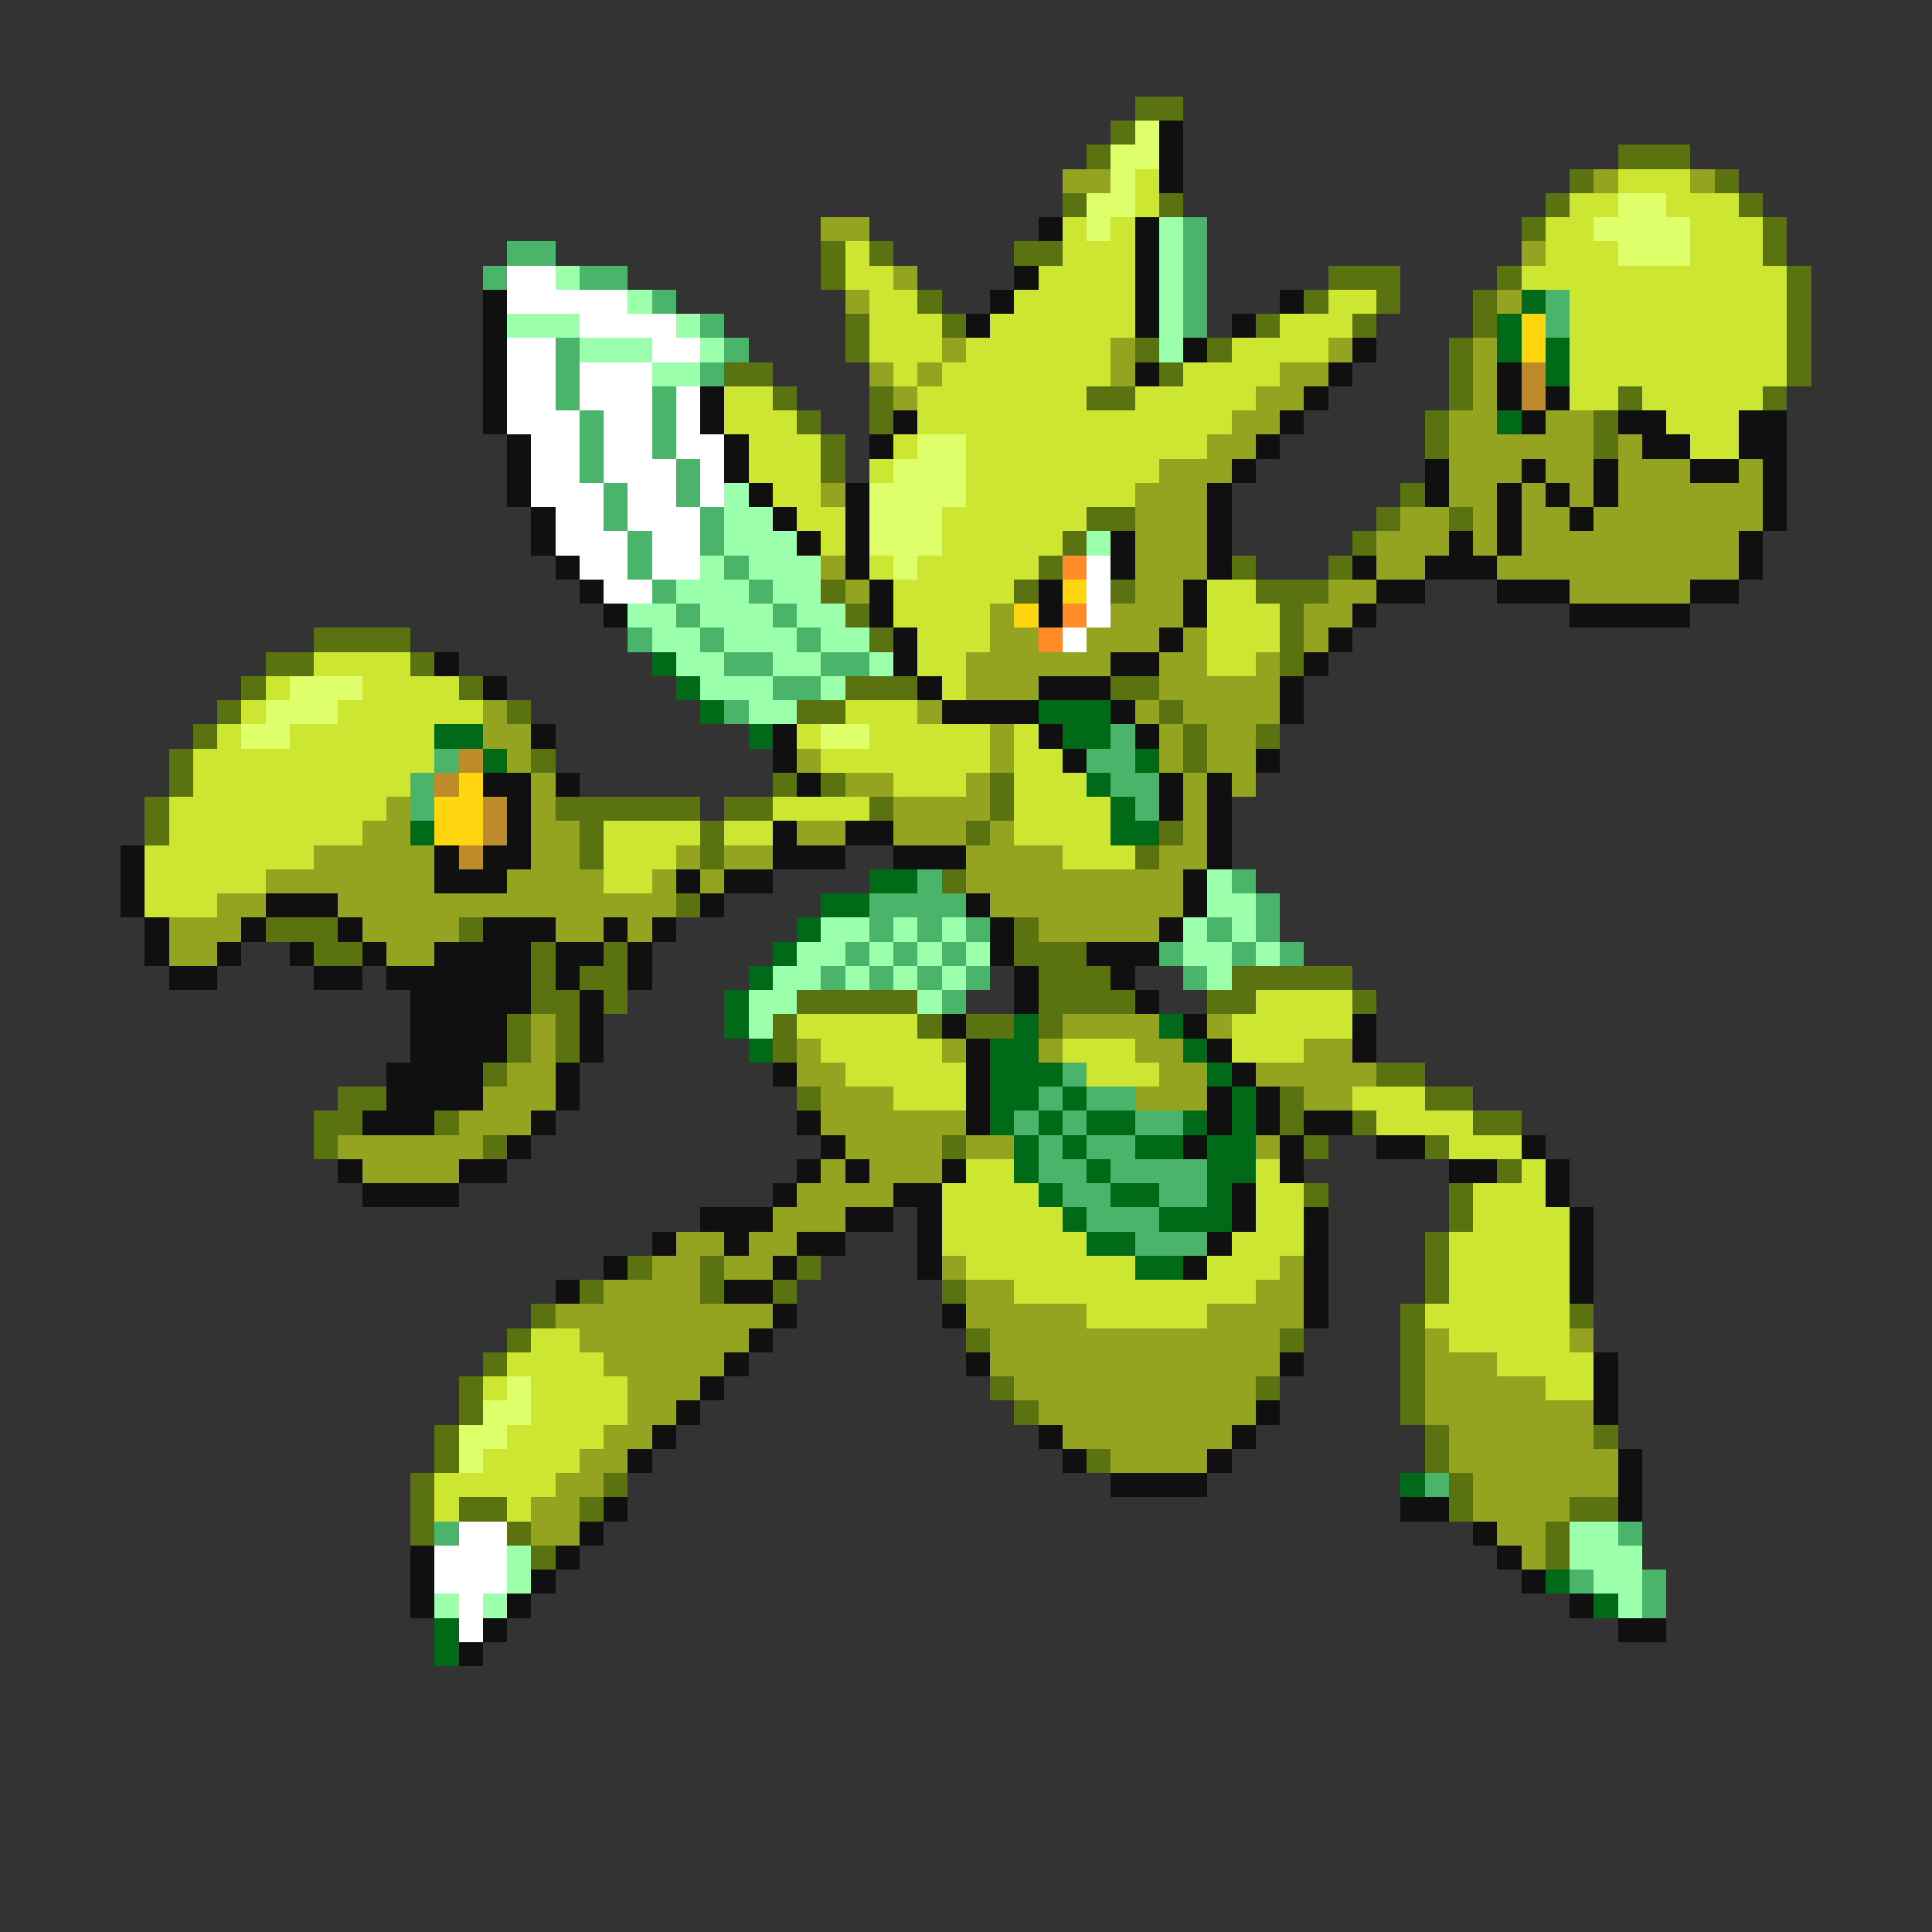 <svg xmlns="http://www.w3.org/2000/svg" viewBox="0 -0.5 80 80" shape-rendering="crispEdges">
<rect x="0" y="-0.5" width="80" height="80" fill="#333333" stroke="none"/>
<path stroke="#5a7310" d="M47 4h2M46 5h1M45 6h1M67 6h3M65 7h1M71 7h1M44 8h1M48 8h1M64 8h1M72 8h1M63 9h1M73 9h1M34 10h1M36 10h1M42 10h2M73 10h1M34 11h1M55 11h3M62 11h1M74 11h1M38 12h1M54 12h1M57 12h1M61 12h1M74 12h1M35 13h1M39 13h1M52 13h1M56 13h1M61 13h1M74 13h1M35 14h1M47 14h1M50 14h1M60 14h1M74 14h1M30 15h2M48 15h1M60 15h1M74 15h1M32 16h1M36 16h1M45 16h2M60 16h1M67 16h1M73 16h1M33 17h1M36 17h1M59 17h1M66 17h1M34 18h1M59 18h1M66 18h1M34 19h1M58 20h1M45 21h2M57 21h1M60 21h1M44 22h1M56 22h1M43 23h1M51 23h1M55 23h1M34 24h1M42 24h1M46 24h1M52 24h3M35 25h1M53 25h1M13 26h4M36 26h1M53 26h1M11 27h2M17 27h1M53 27h1M10 28h1M19 28h1M35 28h3M46 28h2M9 29h1M21 29h1M33 29h2M48 29h1M8 30h1M49 30h1M52 30h1M7 31h1M22 31h1M49 31h1M7 32h1M32 32h1M34 32h1M41 32h1M6 33h1M23 33h6M30 33h2M36 33h1M41 33h1M6 34h1M24 34h1M29 34h1M40 34h1M48 34h1M24 35h1M29 35h1M47 35h1M39 36h1M28 37h1M11 38h3M19 38h1M42 38h1M13 39h2M22 39h1M25 39h1M42 39h3M22 40h1M24 40h2M43 40h3M51 40h5M22 41h2M25 41h1M33 41h5M43 41h4M50 41h2M56 41h1M21 42h1M23 42h1M32 42h1M38 42h1M40 42h2M43 42h1M21 43h1M23 43h1M32 43h1M20 44h1M57 44h2M14 45h2M33 45h1M53 45h1M59 45h2M13 46h2M18 46h1M53 46h1M56 46h1M61 46h2M13 47h1M20 47h1M39 47h1M54 47h1M59 47h1M62 48h1M54 49h1M60 49h1M60 50h1M59 51h1M26 52h1M29 52h1M33 52h1M59 52h1M24 53h1M29 53h1M32 53h1M39 53h1M59 53h1M22 54h1M58 54h1M65 54h1M21 55h1M40 55h1M53 55h1M58 55h1M20 56h1M58 56h1M19 57h1M41 57h1M52 57h1M58 57h1M19 58h1M42 58h1M58 58h1M18 59h1M59 59h1M66 59h1M18 60h1M45 60h1M59 60h1M17 61h1M25 61h1M60 61h1M17 62h1M19 62h2M24 62h1M60 62h1M65 62h2M17 63h1M21 63h1M64 63h1M22 64h1M64 64h1" />
<path stroke="#deff6a" d="M47 5h1M46 6h2M46 7h1M45 8h2M67 8h2M45 9h1M66 9h4M67 10h3M38 18h2M37 19h3M36 20h4M36 21h3M36 22h3M37 23h1M12 28h3M11 29h3M10 30h2M34 30h2M21 57h1M20 58h2M19 59h2M19 60h1" />
<path stroke="#101010" d="M48 5h1M48 6h1M48 7h1M43 9h1M47 9h1M47 10h1M42 11h1M47 11h1M20 12h1M41 12h1M47 12h1M53 12h1M20 13h1M40 13h1M47 13h1M51 13h1M20 14h1M49 14h1M56 14h1M20 15h1M47 15h1M55 15h1M62 15h1M20 16h1M29 16h1M54 16h1M62 16h1M64 16h1M20 17h1M29 17h1M37 17h1M53 17h1M63 17h1M67 17h2M72 17h2M21 18h1M30 18h1M36 18h1M52 18h1M68 18h2M72 18h2M21 19h1M30 19h1M51 19h1M59 19h1M63 19h1M66 19h1M70 19h2M73 19h1M21 20h1M31 20h1M35 20h1M50 20h1M59 20h1M62 20h1M64 20h1M66 20h1M73 20h1M22 21h1M32 21h1M35 21h1M50 21h1M62 21h1M65 21h1M73 21h1M22 22h1M33 22h1M35 22h1M46 22h1M50 22h1M60 22h1M62 22h1M72 22h1M23 23h1M35 23h1M46 23h1M50 23h1M56 23h1M59 23h3M72 23h1M24 24h1M36 24h1M43 24h1M49 24h1M57 24h2M62 24h3M70 24h2M25 25h1M36 25h1M43 25h1M49 25h1M56 25h1M65 25h5M37 26h1M48 26h1M55 26h1M18 27h1M37 27h1M46 27h2M54 27h1M20 28h1M38 28h1M43 28h3M53 28h1M39 29h4M46 29h1M53 29h1M22 30h1M32 30h1M43 30h1M47 30h1M32 31h1M44 31h1M52 31h1M20 32h2M23 32h1M33 32h1M48 32h1M50 32h1M21 33h1M48 33h1M50 33h1M21 34h1M32 34h1M35 34h2M50 34h1M5 35h1M18 35h1M20 35h2M32 35h3M37 35h3M50 35h1M5 36h1M18 36h3M28 36h1M30 36h2M49 36h1M5 37h1M11 37h3M29 37h1M40 37h1M49 37h1M6 38h1M10 38h1M14 38h1M20 38h3M25 38h1M27 38h1M41 38h1M48 38h1M6 39h1M9 39h1M12 39h1M15 39h1M18 39h4M23 39h2M26 39h1M41 39h1M45 39h3M7 40h2M13 40h2M16 40h6M23 40h1M26 40h1M42 40h1M46 40h1M17 41h5M24 41h1M42 41h1M47 41h1M17 42h4M24 42h1M39 42h1M49 42h1M56 42h1M17 43h4M24 43h1M40 43h1M50 43h1M56 43h1M16 44h4M23 44h1M32 44h1M40 44h1M51 44h1M16 45h4M23 45h1M40 45h1M50 45h1M52 45h1M15 46h3M22 46h1M33 46h1M40 46h1M50 46h1M52 46h1M54 46h2M21 47h1M34 47h1M49 47h1M53 47h1M57 47h2M63 47h1M14 48h1M19 48h2M33 48h1M35 48h1M39 48h1M53 48h1M60 48h2M64 48h1M15 49h4M32 49h1M37 49h2M51 49h1M64 49h1M29 50h3M35 50h2M38 50h1M51 50h1M54 50h1M65 50h1M27 51h1M30 51h1M33 51h2M38 51h1M50 51h1M54 51h1M65 51h1M25 52h1M32 52h1M38 52h1M49 52h1M54 52h1M65 52h1M23 53h1M30 53h2M54 53h1M65 53h1M32 54h1M39 54h1M54 54h1M31 55h1M30 56h1M40 56h1M53 56h1M66 56h1M29 57h1M66 57h1M28 58h1M52 58h1M66 58h1M27 59h1M43 59h1M51 59h1M26 60h1M44 60h1M50 60h1M67 60h1M46 61h4M67 61h1M25 62h1M58 62h2M67 62h1M24 63h1M61 63h1M17 64h1M23 64h1M62 64h1M17 65h1M22 65h1M63 65h1M17 66h1M21 66h1M65 66h1M20 67h1M67 67h2M19 68h1" />
<path stroke="#94a420" d="M44 7h2M66 7h1M70 7h1M34 9h2M63 10h1M37 11h1M35 12h1M62 12h1M39 14h1M46 14h1M55 14h1M61 14h1M36 15h1M38 15h1M46 15h1M53 15h2M61 15h1M37 16h1M52 16h2M61 16h1M51 17h2M60 17h2M64 17h2M50 18h2M60 18h6M67 18h1M48 19h3M60 19h3M64 19h2M67 19h3M72 19h1M34 20h1M47 20h3M60 20h2M63 20h1M65 20h1M67 20h6M47 21h3M58 21h2M61 21h1M63 21h2M66 21h7M47 22h3M57 22h3M61 22h1M63 22h9M34 23h1M47 23h3M57 23h2M62 23h10M35 24h1M47 24h2M55 24h2M65 24h5M41 25h1M46 25h3M54 25h2M41 26h2M45 26h3M49 26h1M54 26h1M40 27h6M48 27h2M52 27h1M40 28h3M48 28h5M20 29h1M38 29h1M47 29h1M49 29h4M20 30h2M41 30h1M48 30h1M50 30h2M21 31h1M33 31h1M41 31h1M48 31h1M50 31h2M22 32h1M35 32h2M40 32h1M49 32h1M51 32h1M16 33h1M22 33h1M37 33h4M49 33h1M15 34h2M22 34h2M33 34h2M37 34h3M41 34h1M49 34h1M13 35h5M22 35h2M28 35h1M30 35h2M40 35h4M48 35h2M11 36h7M21 36h4M27 36h1M29 36h1M40 36h9M9 37h2M14 37h14M41 37h8M7 38h3M15 38h4M23 38h2M26 38h1M43 38h5M7 39h2M16 39h2M22 42h1M44 42h4M50 42h1M22 43h1M33 43h1M39 43h1M43 43h1M47 43h2M54 43h2M21 44h2M33 44h2M48 44h2M52 44h5M20 45h3M34 45h3M47 45h3M54 45h2M19 46h3M34 46h6M14 47h6M35 47h4M40 47h2M52 47h1M15 48h4M34 48h1M36 48h3M33 49h4M32 50h3M28 51h2M31 51h2M27 52h2M30 52h2M39 52h1M53 52h1M25 53h4M40 53h2M52 53h2M23 54h9M40 54h5M50 54h4M24 55h7M41 55h12M59 55h1M65 55h1M25 56h5M41 56h12M59 56h3M26 57h3M42 57h10M59 57h5M26 58h2M43 58h9M59 58h7M25 59h2M44 59h7M60 59h6M24 60h2M46 60h4M60 60h7M23 61h2M61 61h6M22 62h2M61 62h4M22 63h2M62 63h2M63 64h1" />
<path stroke="#cde631" d="M47 7h1M67 7h3M47 8h1M65 8h2M69 8h3M44 9h1M46 9h1M64 9h2M70 9h3M35 10h1M44 10h3M64 10h3M70 10h3M35 11h2M43 11h4M63 11h11M36 12h2M42 12h5M55 12h2M65 12h9M36 13h3M41 13h6M53 13h3M65 13h9M36 14h3M40 14h6M51 14h4M65 14h9M37 15h1M39 15h7M49 15h4M65 15h9M30 16h2M38 16h7M47 16h5M65 16h2M68 16h5M30 17h3M38 17h13M69 17h3M31 18h3M37 18h1M40 18h10M70 18h2M31 19h3M36 19h1M40 19h8M32 20h2M40 20h7M33 21h2M39 21h6M34 22h1M39 22h5M36 23h1M38 23h5M37 24h5M50 24h2M37 25h4M50 25h3M38 26h3M50 26h3M13 27h4M38 27h2M50 27h2M11 28h1M15 28h4M39 28h1M10 29h1M14 29h6M35 29h3M9 30h1M12 30h6M33 30h1M36 30h5M42 30h1M8 31h10M34 31h7M42 31h2M8 32h9M37 32h3M42 32h3M7 33h9M32 33h4M42 33h4M7 34h8M25 34h4M30 34h2M42 34h4M6 35h7M25 35h3M44 35h3M6 36h5M25 36h2M6 37h3M52 41h4M33 42h5M51 42h5M34 43h5M44 43h3M51 43h3M35 44h5M45 44h3M37 45h3M56 45h3M57 46h4M60 47h3M40 48h2M52 48h1M63 48h1M39 49h4M52 49h2M61 49h3M39 50h5M52 50h2M61 50h4M39 51h6M51 51h3M60 51h5M40 52h7M50 52h3M60 52h5M42 53h10M60 53h5M45 54h5M59 54h6M22 55h2M60 55h5M21 56h4M62 56h4M20 57h1M22 57h4M64 57h2M22 58h4M21 59h4M20 60h4M18 61h5M18 62h1M21 62h1" />
<path stroke="#9cffac" d="M48 9h1M48 10h1M23 11h1M48 11h1M26 12h1M48 12h1M21 13h3M28 13h1M48 13h1M24 14h3M29 14h1M48 14h1M27 15h2M30 20h1M30 21h2M30 22h3M45 22h1M29 23h1M31 23h3M28 24h3M32 24h2M26 25h2M29 25h3M33 25h2M27 26h2M30 26h3M34 26h2M28 27h2M32 27h2M36 27h1M29 28h3M34 28h1M31 29h2M50 36h1M50 37h2M34 38h2M37 38h1M39 38h1M49 38h1M51 38h1M33 39h2M36 39h1M38 39h1M40 39h1M49 39h2M52 39h1M32 40h2M35 40h1M37 40h1M39 40h1M50 40h1M31 41h2M38 41h1M31 42h1M65 63h2M21 64h1M65 64h3M21 65h1M66 65h2M18 66h1M20 66h1M67 66h1" />
<path stroke="#4ab46a" d="M49 9h1M21 10h2M49 10h1M20 11h1M24 11h2M49 11h1M27 12h1M49 12h1M64 12h1M29 13h1M49 13h1M64 13h1M23 14h1M30 14h1M23 15h1M29 15h1M23 16h1M27 16h1M24 17h1M27 17h1M24 18h1M27 18h1M24 19h1M28 19h1M25 20h1M28 20h1M25 21h1M29 21h1M26 22h1M29 22h1M26 23h1M30 23h1M27 24h1M31 24h1M28 25h1M32 25h1M26 26h1M29 26h1M33 26h1M30 27h2M34 27h2M32 28h2M30 29h1M46 30h1M18 31h1M45 31h2M17 32h1M46 32h2M17 33h1M47 33h1M38 36h1M51 36h1M36 37h4M52 37h1M36 38h1M38 38h1M40 38h1M50 38h1M52 38h1M35 39h1M37 39h1M39 39h1M48 39h1M51 39h1M53 39h1M34 40h1M36 40h1M38 40h1M40 40h1M49 40h1M39 41h1M44 44h1M43 45h1M45 45h2M42 46h1M44 46h1M47 46h2M43 47h1M45 47h2M43 48h2M46 48h4M44 49h2M48 49h2M45 50h3M47 51h3M59 61h1M18 63h1M67 63h1M65 65h1M68 65h1M68 66h1" />
<path stroke="#ffffff" d="M21 11h2M21 12h5M24 13h4M21 14h2M27 14h2M21 15h2M24 15h3M21 16h2M24 16h3M28 16h1M21 17h3M25 17h2M28 17h1M22 18h2M25 18h2M28 18h2M22 19h2M25 19h3M29 19h1M22 20h3M26 20h2M29 20h1M23 21h2M26 21h3M23 22h3M27 22h2M24 23h2M27 23h2M45 23h1M25 24h2M45 24h1M45 25h1M44 26h1M19 63h2M18 64h3M18 65h3M19 66h1M19 67h1" />
<path stroke="#006a18" d="M63 12h1M62 13h1M62 14h1M64 14h1M64 15h1M62 17h1M27 27h1M28 28h1M29 29h1M43 29h3M18 30h2M31 30h1M44 30h2M20 31h1M47 31h1M45 32h1M46 33h1M17 34h1M46 34h2M36 36h2M34 37h2M33 38h1M32 39h1M31 40h1M30 41h1M30 42h1M42 42h1M48 42h1M31 43h1M41 43h2M49 43h1M41 44h3M50 44h1M41 45h2M44 45h1M51 45h1M41 46h1M43 46h1M45 46h2M49 46h1M51 46h1M42 47h1M44 47h1M47 47h2M50 47h2M42 48h1M45 48h1M50 48h2M43 49h1M46 49h2M50 49h1M44 50h1M48 50h3M45 51h2M47 52h2M58 61h1M64 65h1M66 66h1M18 67h1M18 68h1" />
<path stroke="#ffd510" d="M63 13h1M63 14h1M44 24h1M42 25h1M19 32h1M18 33h2M18 34h2" />
<path stroke="#bd8b29" d="M63 15h1M63 16h1M19 31h1M18 32h1M20 33h1M20 34h1M19 35h1" />
<path stroke="#ff8b29" d="M44 23h1M44 25h1M43 26h1" />
</svg>